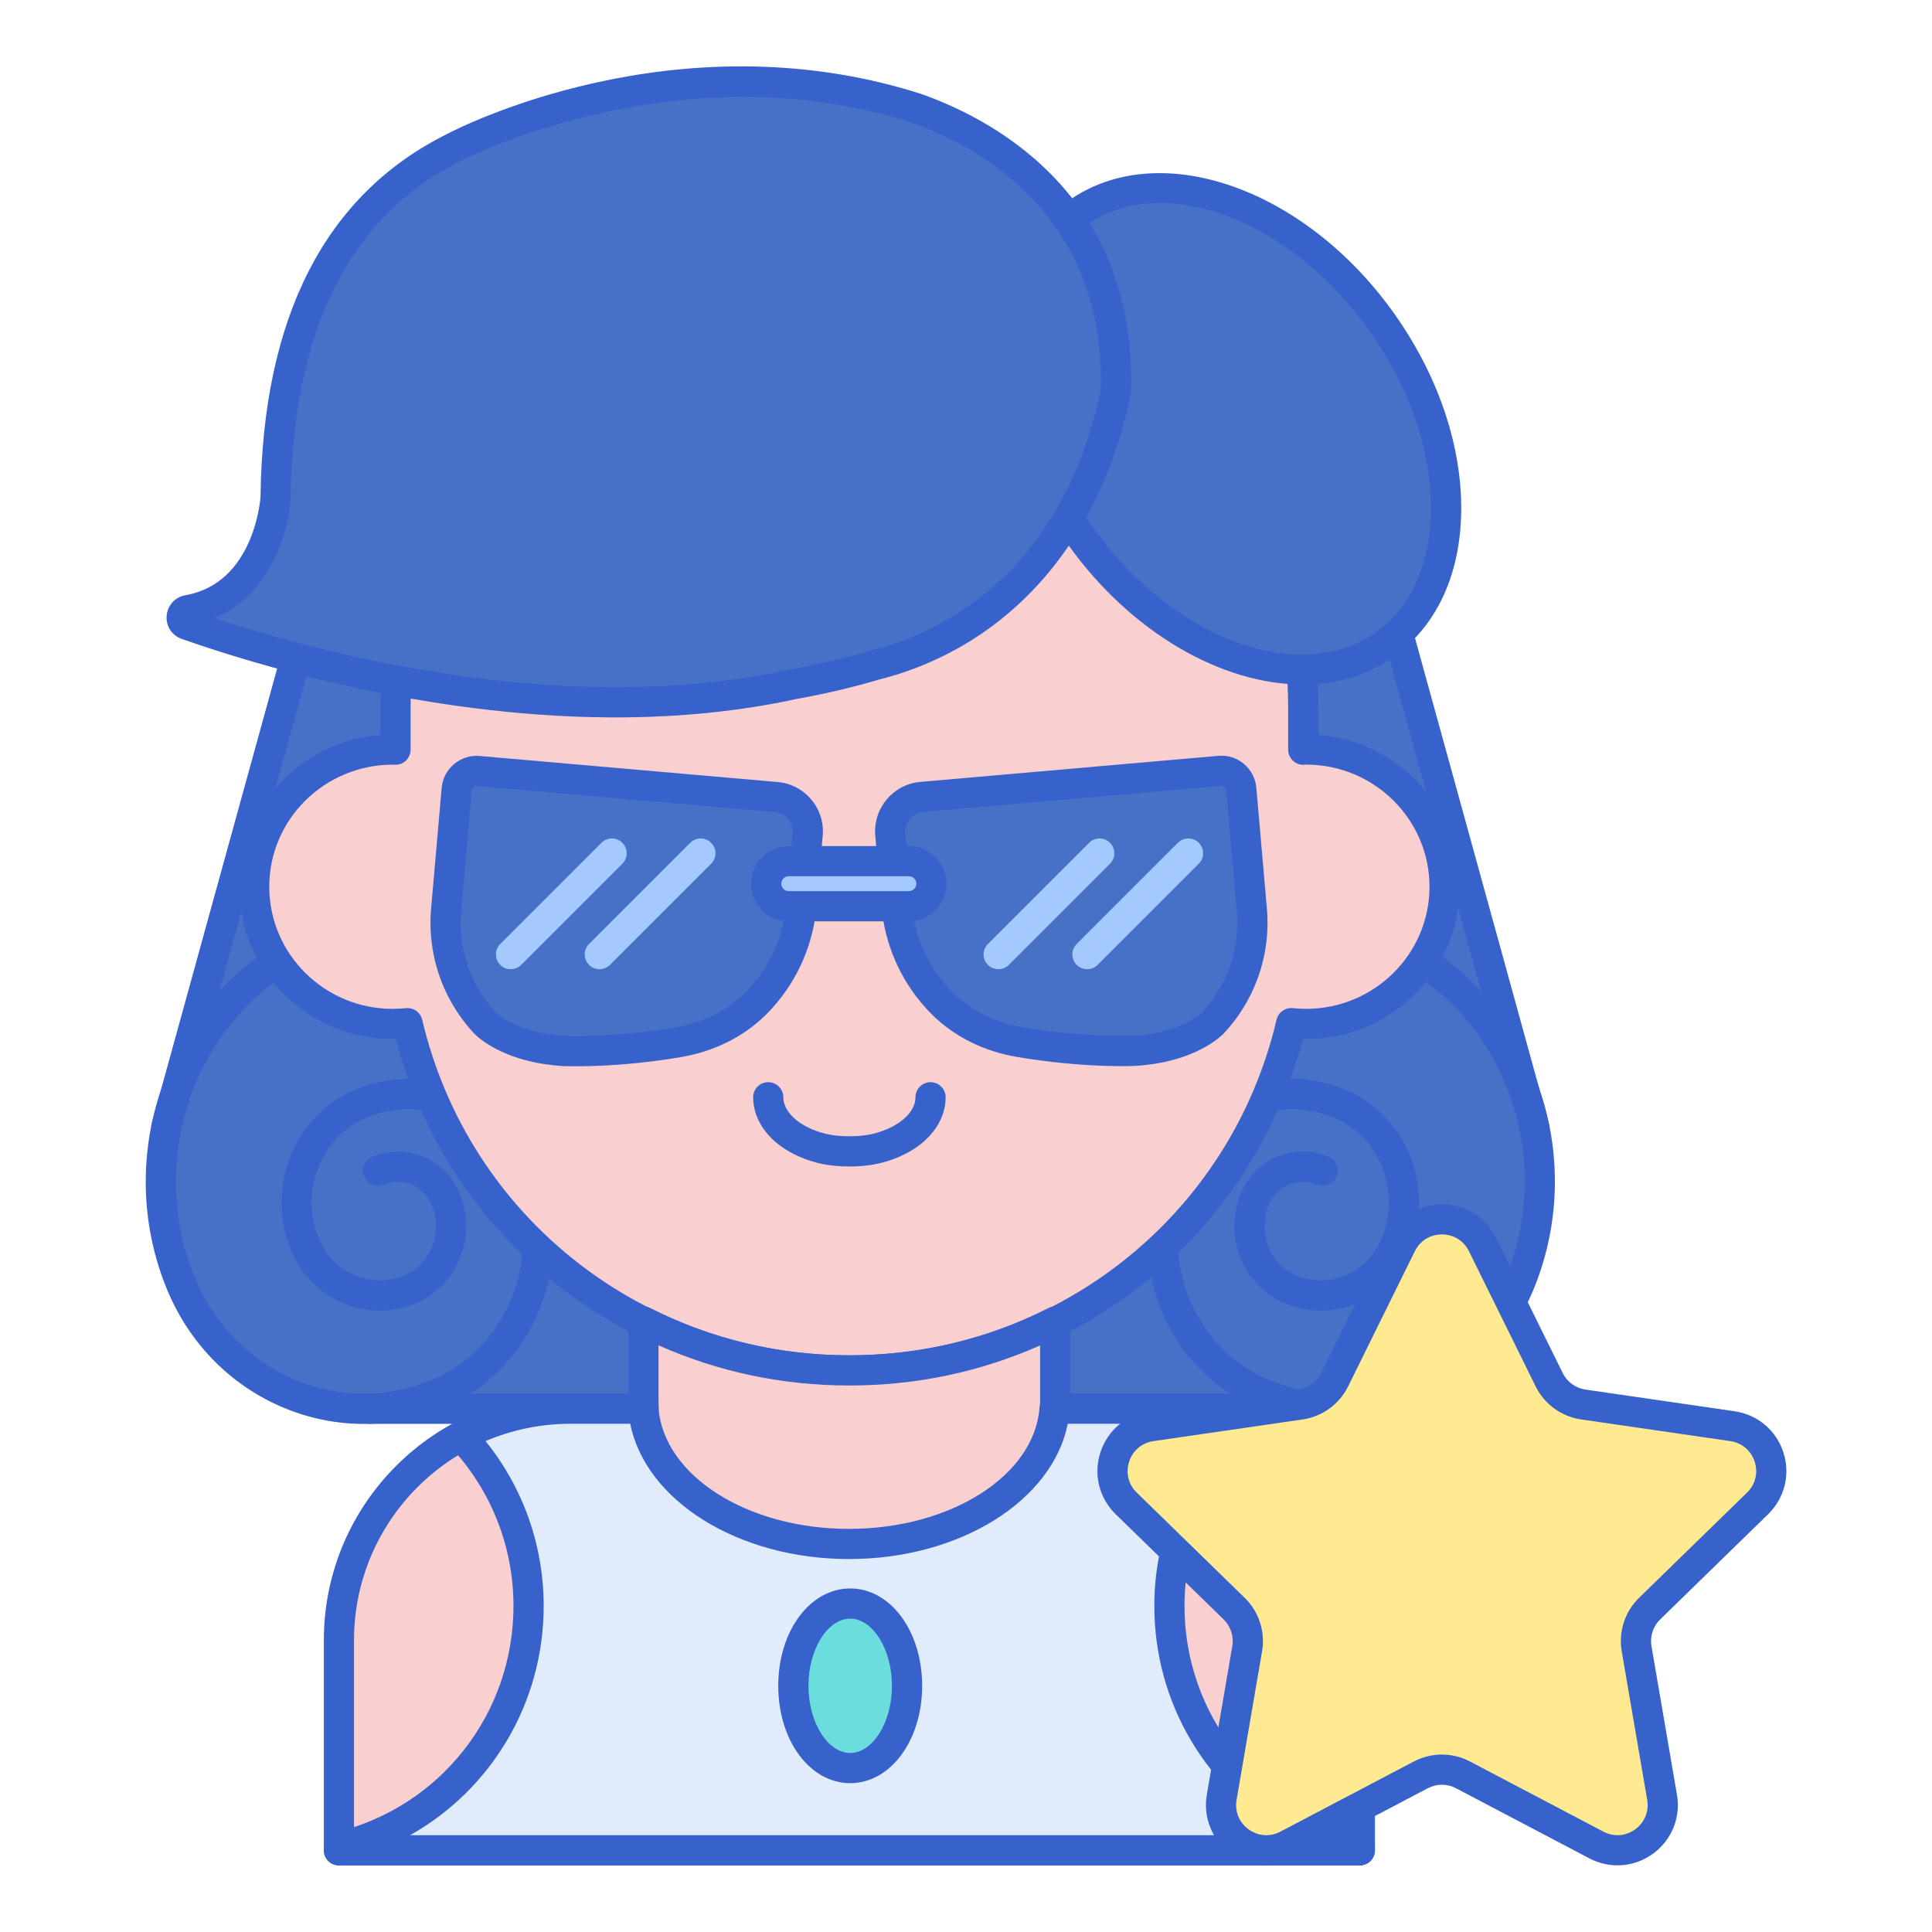 <svg id="Layer_1" enable-background="new 0 0 256 256" height="512" viewBox="0 0 256 256" width="512" xmlns="http://www.w3.org/2000/svg"><path d="m112.64 60.916h-66.213l-24.383 88.42 26.933 37.335h128.566l25.745-37.335-24.384-88.42h-66.213z" fill="#4671c6"/><path d="m177.543 188.671h-128.565c-.643 0-1.246-.309-1.622-.83l-26.934-37.335c-.354-.491-.467-1.117-.306-1.701l24.383-88.42c.239-.868 1.028-1.469 1.928-1.469h132.478c.899 0 1.688.601 1.928 1.469l24.384 88.42c.157.569.055 1.18-.281 1.667l-25.745 37.335c-.375.541-.991.864-1.648.864zm-127.542-4h126.492l24.619-35.702-23.731-86.053h-129.431l-23.724 86.027z" fill="#3762cc"/><path d="m50.092 155.124c3.53-1.518 7.571.236 9.027 3.916 1.819 4.6-.283 9.868-4.695 11.765-5.515 2.371-11.83-.368-14.104-6.119-2.843-7.188.441-15.418 7.336-18.382 8.618-3.705 18.484.575 22.038 9.561 4.442 11.232-.69 24.091-11.462 28.723-13.465 5.789-28.882-.899-34.434-14.939-6.94-17.549 1.078-37.642 17.909-44.879z" fill="#4671c6"/><path d="m48.179 188.676c-3.566 0-7.134-.706-10.535-2.121-7.186-2.987-12.764-8.73-15.706-16.171-7.323-18.517 1.19-39.804 18.979-47.451 1.016-.439 2.191.033 2.627 1.047.437 1.015-.032 2.191-1.047 2.627-15.82 6.803-23.375 25.781-16.84 42.307 2.542 6.426 7.345 11.379 13.522 13.948 5.901 2.453 12.386 2.413 18.262-.111 9.771-4.201 14.434-15.932 10.393-26.15-1.555-3.93-4.487-6.958-8.261-8.526-3.596-1.495-7.547-1.472-11.127.067-5.899 2.537-8.711 9.629-6.267 15.811.923 2.332 2.661 4.128 4.895 5.057 2.119.88 4.451.865 6.561-.041 3.422-1.47 5.047-5.594 3.625-9.191-.519-1.31-1.491-2.317-2.739-2.836-1.177-.489-2.469-.48-3.638.021-1.017.437-2.191-.033-2.627-1.047-.437-1.015.032-2.191 1.047-2.627 2.173-.935 4.572-.949 6.753-.041 2.256.938 4.004 2.734 4.923 5.059 2.211 5.589-.375 12.021-5.764 14.338-3.114 1.338-6.551 1.359-9.677.059-3.24-1.348-5.754-3.933-7.077-7.279-3.232-8.173.538-17.573 8.405-20.956 4.58-1.969 9.64-2.003 14.243-.086 4.78 1.987 8.489 5.805 10.444 10.749 4.829 12.21-.793 26.249-12.532 31.296-3.491 1.497-7.167 2.248-10.842 2.248z" fill="#3762cc"/><path d="m175.24 155.124c-3.53-1.518-7.571.236-9.027 3.916-1.819 4.6.283 9.868 4.695 11.765 5.515 2.371 11.83-.368 14.104-6.119 2.843-7.188-.441-15.418-7.336-18.382-8.618-3.705-18.484.575-22.038 9.561-4.442 11.232.69 24.091 11.462 28.723 13.465 5.789 28.882-.899 34.434-14.939 6.94-17.549-1.078-37.642-17.909-44.879z" fill="#4671c6"/><path d="m177.152 188.676c-3.677 0-7.351-.751-10.842-2.252-11.739-5.046-17.361-19.085-12.531-31.295 1.955-4.944 5.664-8.762 10.444-10.75 4.604-1.914 9.66-1.881 14.242.088 7.867 3.382 11.638 12.782 8.405 20.955-1.323 3.347-3.837 5.932-7.077 7.279-3.127 1.299-6.563 1.278-9.677-.059-5.389-2.316-7.975-8.749-5.764-14.338.919-2.324 2.667-4.121 4.923-5.059 2.184-.908 4.583-.894 6.753.041 1.015.436 1.483 1.612 1.047 2.627s-1.61 1.484-2.627 1.047c-1.17-.502-2.461-.512-3.638-.021-1.248.519-2.221 1.526-2.738 2.836-1.423 3.598.202 7.722 3.624 9.191 2.109.908 4.439.921 6.561.041 2.233-.929 3.972-2.725 4.895-5.057 2.444-6.182-.367-13.273-6.267-15.81-3.579-1.541-7.528-1.563-11.126-.069-3.773 1.569-6.707 4.598-8.262 8.527-4.041 10.219.621 21.949 10.393 26.149 5.875 2.527 12.361 2.566 18.262.112 6.178-2.569 10.98-7.522 13.522-13.948 1.496-3.784 2.287-7.759 2.353-11.814.046-2.861-.274-5.726-.952-8.513-2.443-10.035-9.092-18.046-18.24-21.979-1.015-.437-1.483-1.613-1.048-2.628.437-1.014 1.612-1.483 2.628-1.048 10.162 4.369 17.844 13.605 20.547 24.708.758 3.118 1.116 6.321 1.065 9.523-.073 4.539-.959 8.987-2.633 13.221-2.943 7.44-8.521 13.184-15.707 16.171-3.401 1.417-6.969 2.124-10.535 2.124z" fill="#3762cc"/><path d="m173.069 99.314c-.128 0-.252.016-.38.019v-5.631c0-32.916-26.926-59.599-60.141-59.599-33.215 0-60.141 26.683-60.141 59.599v5.631c-.128-.003-.252-.019-.38-.019-10.133 0-18.348 8.141-18.348 18.183s8.215 18.183 18.348 18.183c.666 0 1.321-.039 1.969-.108 6.206 26.366 30.056 46.013 58.552 46.013 28.496 0 52.346-19.647 58.552-46.013.647.068 1.303.108 1.969.108 10.133 0 18.348-8.141 18.348-18.183s-8.215-18.183-18.348-18.183z" fill="#f9cfcf"/><g fill="#3762cc"><path d="m82.663 133.082c-4.004 0-7.261-3.256-7.261-7.259v-12.1c0-4.003 3.257-7.26 7.261-7.26 4.003 0 7.259 3.257 7.259 7.26v12.1c0 4.002-3.257 7.259-7.259 7.259z"/><path d="m142.15 133.082c-4.004 0-7.261-3.256-7.261-7.259v-12.1c0-4.003 3.257-7.26 7.261-7.26 4.003 0 7.259 3.257 7.259 7.26v12.1c0 4.002-3.256 7.259-7.259 7.259z"/><path d="m112.548 183.586c-28.458 0-52.926-18.794-60.088-45.911-11.451.226-20.78-8.906-20.78-20.178 0-10.588 8.262-19.298 18.728-20.119v-3.676c0-33.966 27.876-61.599 62.141-61.599s62.141 27.633 62.141 61.599v3.676c10.466.821 18.729 9.531 18.729 20.119 0 11.129-9.128 20.183-20.348 20.183-.143 0-.287-.002-.433-.005-7.163 27.117-31.632 45.911-60.09 45.911zm-58.55-50.014c.917 0 1.73.631 1.945 1.542 6.163 26.185 29.439 44.472 56.604 44.472s50.442-18.287 56.605-44.472c.23-.981 1.172-1.63 2.157-1.531.604.064 1.196.097 1.759.097 9.014 0 16.348-7.26 16.348-16.183 0-8.92-7.329-16.178-16.34-16.183-.163.012-.253.017-.343.019-.548.028-1.058-.192-1.443-.568-.386-.377-.603-.893-.603-1.431v-5.632c0-31.76-26.082-57.599-58.141-57.599s-58.139 25.839-58.139 57.599v5.632c0 .538-.217 1.054-.603 1.431s-.893.594-1.443.568c-.09-.002-.18-.007-.27-.014-.002 0-.006 0-.009 0-9.075 0-16.403 7.258-16.403 16.178 0 8.923 7.334 16.183 16.348 16.183.569 0 1.145-.031 1.759-.097.071-.007.142-.011.212-.011z"/><path d="m112.548 154.563c-1.615 0-3.025-.163-4.313-.499-2.158-.563-4.058-1.518-5.493-2.759-1.899-1.643-2.946-3.741-2.946-5.91 0-1.104.896-2 2-2s2 .896 2 2c0 1.268.85 2.269 1.563 2.885.975.843 2.319 1.504 3.887 1.913.953.249 2.033.37 3.303.37 1.271 0 2.351-.121 3.302-.369 1.568-.409 2.912-1.071 3.887-1.914.714-.616 1.563-1.616 1.563-2.885 0-1.104.896-2 2-2s2 .896 2 2c0 2.17-1.047 4.27-2.947 5.911-1.436 1.241-3.335 2.194-5.492 2.758-1.287.335-2.698.499-4.314.499z"/></g><ellipse cx="163.108" cy="56.82" fill="#4671c6" rx="24.478" ry="35.097" transform="matrix(.814 -.581 .581 .814 -2.637 105.413)"/><path d="m172.58 90.699c-10.56 0-22.636-6.758-31.016-18.485-5.686-7.958-8.87-17.015-8.967-25.501-.101-8.754 3.076-15.884 8.943-20.076 11.88-8.489 31.219-1.853 43.111 14.79 5.686 7.958 8.87 17.015 8.967 25.501.101 8.754-3.076 15.884-8.943 20.076-3.508 2.507-7.669 3.695-12.095 3.695zm-18.837-63.808c-3.637 0-7.026.964-9.876 3-4.772 3.41-7.354 9.368-7.271 16.776.088 7.677 3.008 15.923 8.222 23.221 10.611 14.851 27.452 21.067 37.531 13.862 4.772-3.41 7.354-9.368 7.271-16.776-.088-7.677-3.008-15.923-8.222-23.221-7.611-10.652-18.426-16.862-27.655-16.862z" fill="#3762cc"/><path d="m147.85 51.942c.819-25.402-18.191-34.767-26.631-37.665-32.025-10.129-61.09 5.27-61.09 5.27h.001c-12.064 5.989-23.277 18.951-23.612 46.407 0 0-.743 12.987-11.594 14.884-1.024.179-1.166 1.585-.186 1.931 9.551 3.373 31.9 10.208 56.343 10.29l-.002.005s.092-.001.229-.004c7.852.013 15.915-.676 23.839-2.401 3.649-.662 7.378-1.506 10.94-2.582 2.772-.68 6.884-2.056 11.293-4.761.072-.043.15-.083.221-.127l-.008-.005c7.877-4.901 16.623-14.079 20.257-31.242z" fill="#4671c6"/><path d="m81.078 95.064c-.05 0-.099-.002-.147-.006-25.04-.11-48.097-7.309-56.859-10.403-1.302-.459-2.102-1.69-1.987-3.063.114-1.388 1.117-2.482 2.493-2.724 9.184-1.605 9.937-12.914 9.942-13.028.29-23.877 8.608-40.084 24.72-48.083 1.171-.621 30.13-15.649 62.583-5.387 8.747 3.004 28.891 12.847 28.026 39.637-.004.117-.018.234-.042.35-3.875 18.301-13.521 27.727-20.998 32.426-.051.039-.104.075-.159.109l-.195.114c-4.689 2.874-9.016 4.304-11.84 5.001-3.347 1.009-7.085 1.891-11.111 2.621-7.391 1.61-15.481 2.433-23.985 2.433-.071 0-.142 0-.213 0l-.185.004c-.015-.001-.029-.001-.043-.001zm-52.68-13.158c10.148 3.356 30.663 9.079 52.688 9.153.033 0 .065.001.099.003l.094-.002h.204c8.251 0 16.057-.792 23.236-2.354 3.967-.721 7.573-1.572 10.788-2.543.033-.011.067-.02.102-.028 2.547-.625 6.475-1.916 10.724-4.523l.104-.06c.032-.023.064-.045.098-.065 9.904-6.161 16.404-16.181 19.321-29.784.684-23.993-17.446-32.84-25.287-35.533-30.77-9.731-59.222 4.997-59.505 5.146-14.704 7.3-22.274 22.32-22.547 44.663-.258 4.539-2.746 12.878-10.119 15.927zm119.452-29.964h.01z" fill="#3762cc"/><path d="m149.515 186.656h-9.721c.015-.378.029-.755.029-1.136v-10.407c-8.185 4.138-17.454 6.473-27.275 6.473-9.827 0-19.101-2.338-27.29-6.481v10.415c0 .381.013.759.029 1.136h-9.706c-16.939 0-30.671 13.732-30.671 30.671v15.386 4.369 8.091h135.276v-8.091-4.369-15.386c0-16.939-13.732-30.671-30.671-30.671z" fill="#f9cfcf"/><path d="m180.187 247.173h-135.277c-1.104 0-2-.896-2-2v-27.846c0-18.015 14.656-32.671 32.671-32.671h7.678v-9.552c0-.695.36-1.34.952-1.704.591-.363 1.329-.396 1.951-.08 8.218 4.157 17.096 6.266 26.386 6.266 9.286 0 18.159-2.105 26.373-6.259.619-.313 1.358-.282 1.95.081.592.364.952 1.01.952 1.704v9.544h7.691c18.016 0 32.672 14.656 32.672 32.671v27.846c.001 1.104-.895 2-1.999 2zm-133.277-4h131.276v-25.846c0-15.81-12.862-28.671-28.672-28.671h-9.721c-.545 0-1.066-.223-1.443-.615-.377-.394-.577-.923-.555-1.468.015-.35.027-.7.027-1.054v-7.246c-7.953 3.527-16.439 5.313-25.275 5.313-8.84 0-17.331-1.788-25.289-5.319v7.253c0 .354.012.704.026 1.054.022.545-.178 1.074-.555 1.468-.377.393-.898.615-1.443.615h-9.706c-15.81 0-28.671 12.861-28.671 28.671v25.845z" fill="#3762cc"/><path d="m154.953 212.802c0-8.734 3.412-16.666 8.968-22.553-4.296-2.29-9.198-3.592-14.406-3.592h-9.747c-.009 0-.018-.001-.027-.002-.741 9.988-12.655 17.928-27.245 17.928-14.589 0-26.503-7.939-27.245-17.926h-9.669c-5.236 0-10.164 1.315-14.477 3.629 5.535 5.884 8.933 13.802 8.933 22.517 0 15.487-10.711 28.465-25.127 31.95v.422h135.276v-.397c-14.47-3.449-25.234-16.452-25.234-31.976z" fill="#e0ebfc"/><path d="m180.187 247.173h-135.277c-1.104 0-2-.896-2-2v-.422c0-.924.633-1.727 1.53-1.944 13.894-3.357 23.598-15.696 23.598-30.005 0-7.886-2.979-15.396-8.391-21.147-.426-.453-.617-1.078-.517-1.692s.48-1.146 1.028-1.44c4.716-2.528 10.049-3.865 15.422-3.865h9.669c1.047 0 1.917.808 1.994 1.852.671 9.014 11.763 16.074 25.251 16.074 13.49 0 24.582-7.062 25.251-16.076.04-.541.299-1.043.717-1.391.383-.317.875-.482 1.366-.459h9.686c5.344 0 10.65 1.323 15.347 3.827.551.293.933.826 1.033 1.441s-.091 1.242-.519 1.696c-5.432 5.756-8.423 13.277-8.423 21.181 0 14.357 9.744 26.705 23.697 30.028.9.214 1.536 1.02 1.536 1.945v.397c.002 1.104-.894 2-1.998 2zm-135.277-2.422h.01zm9.434-1.578h116.299c-10.749-6.049-17.689-17.494-17.689-30.371 0-8.021 2.727-15.693 7.729-21.884-3.517-1.485-7.33-2.262-11.167-2.262h-8.032c-2.029 10.19-14.294 17.926-28.987 17.926-14.692 0-26.957-7.735-28.987-17.926h-7.927c-3.866 0-7.708.788-11.245 2.294 4.984 6.186 7.702 13.847 7.702 21.852-.002 12.864-6.946 24.319-17.696 30.371zm85.396-56.519h.01z" fill="#3762cc"/><ellipse cx="112.656" cy="223.379" fill="#6bdddd" rx="7.534" ry="10.9"/><path d="m112.655 236.278c-5.346 0-9.533-5.666-9.533-12.899s4.188-12.9 9.533-12.9c5.347 0 9.534 5.667 9.534 12.9s-4.187 12.899-9.534 12.899zm0-21.799c-2.999 0-5.533 4.076-5.533 8.9s2.534 8.899 5.533 8.899c3 0 5.534-4.075 5.534-8.899s-2.534-8.9-5.534-8.9z" fill="#3762cc"/><path d="m59.115 120.582c-.16 1.827-.061 3.668.293 5.468.708 3.598 2.425 6.91 4.926 9.577.773.734 3.885 3.26 10.408 3.635.568.02 1.901.05 3.833-.013l.316-.012c2.734-.101 6.548-.388 10.965-1.131 3.8-.64 7.408-2.314 10.162-5.009.287-.281.566-.571.836-.871 2.971-3.304 4.934-7.564 5.351-12.332l.816-9.329c.22-2.513-1.639-4.729-4.152-4.949l-39.474-3.454c-1.462-.128-2.751.954-2.879 2.416z" fill="#4671c6"/><path d="m165.876 120.563c.16 1.827.061 3.668-.293 5.468-.708 3.598-2.425 6.91-4.926 9.577-.773.734-3.885 3.26-10.408 3.635-.568.02-1.901.05-3.833-.013l-.316-.012c-2.734-.101-6.548-.388-10.965-1.131-3.8-.64-7.408-2.314-10.162-5.009-.287-.281-.566-.571-.836-.871-2.971-3.304-4.934-7.564-5.351-12.332l-.816-9.329c-.22-2.513 1.639-4.729 4.152-4.949l39.474-3.453c1.462-.128 2.751.954 2.879 2.416z" fill="#4671c6"/><path d="m76.333 141.287c-.809 0-1.377-.016-1.663-.025-7.219-.415-10.79-3.308-11.713-4.185-.028-.026-.056-.054-.082-.082-2.774-2.958-4.652-6.608-5.429-10.559-.392-1.985-.5-4.014-.323-6.029l1.4-16.003c.108-1.239.692-2.362 1.646-3.162.953-.799 2.155-1.183 3.4-1.071l39.473 3.453c1.748.152 3.332.977 4.46 2.321s1.664 3.047 1.511 4.795l-.815 9.327c-.442 5.06-2.467 9.726-5.855 13.495-.302.334-.609.655-.926.965-2.955 2.893-6.839 4.813-11.229 5.552-3.756.632-7.532 1.021-11.223 1.157l-.31.012c-.908.029-1.688.039-2.322.039zm-10.583-7.074c.573.529 3.282 2.718 9.107 3.053.426.017 1.724.049 3.653-.015l.301-.012c2.425-.09 6.246-.354 10.712-1.105 3.581-.603 6.727-2.146 9.097-4.467.259-.252.508-.513.749-.781 2.802-3.116 4.478-6.979 4.844-11.166l.815-9.328c.06-.685-.149-1.35-.591-1.876-.44-.525-1.06-.848-1.743-.907l-39.474-3.453c-.247-.021-.402.086-.48.151s-.212.21-.232.446l-1.4 16.004c-.144 1.64-.055 3.291.263 4.907.628 3.192 2.142 6.147 4.379 8.549zm-6.635-13.631h.01z" fill="#3762cc"/><path d="m148.635 141.269c-.634 0-1.398-.01-2.284-.039l-.325-.012c-2.533-.094-6.537-.37-11.223-1.158-4.391-.739-8.273-2.659-11.229-5.552-.318-.312-.626-.632-.925-.965-3.389-3.768-5.413-8.434-5.855-13.494l-.816-9.328c-.315-3.608 2.363-6.8 5.971-7.115l39.473-3.454c2.567-.243 4.822 1.675 5.047 4.233l1.4 16.004v.001c.176 2.015.067 4.043-.322 6.027-.777 3.949-2.655 7.601-5.431 10.56-.026.028-.054.055-.081.081-.922.877-4.489 3.77-11.67 4.183-.376.013-.957.028-1.73.028zm13.193-37.135c-.02 0-.039 0-.059.002l-39.473 3.454c-1.411.124-2.458 1.371-2.335 2.782l.816 9.328c.366 4.188 2.042 8.051 4.846 11.169.242.269.491.528.748.78 2.369 2.318 5.514 3.862 9.095 4.465 4.474.753 8.291 1.017 10.706 1.105l.317.012c1.907.064 3.214.031 3.687.013 5.788-.333 8.491-2.521 9.063-3.05 2.238-2.402 3.752-5.357 4.381-8.549.316-1.616.405-3.268.263-4.908l-1.4-16.003c-.03-.342-.318-.6-.655-.6z" fill="#3762cc"/><path d="m120.436 120.079h-15.923c-1.649 0-2.986-1.337-2.986-2.986 0-1.649 1.337-2.986 2.986-2.986h15.923c1.649 0 2.986 1.337 2.986 2.986 0 1.649-1.337 2.986-2.986 2.986z" fill="#a4c9ff"/><path d="m120.437 122.079h-15.924c-2.749 0-4.985-2.236-4.985-4.985s2.236-4.986 4.985-4.986h15.924c2.749 0 4.985 2.237 4.985 4.986s-2.236 4.985-4.985 4.985zm-15.924-5.972c-.543 0-.985.442-.985.986 0 .543.442.985.985.985h15.924c.543 0 .985-.442.985-.985 0-.544-.442-.986-.985-.986z" fill="#3762cc"/><path d="m132.288 128.426c-.502 0-1.003-.191-1.386-.574-.766-.766-.766-2.007 0-2.773l13.404-13.404c.766-.766 2.007-.766 2.773 0s.766 2.007 0 2.773l-13.404 13.404c-.384.382-.885.574-1.387.574z" fill="#a4c9ff"/><path d="m144.054 128.426c-.502 0-1.003-.191-1.386-.574-.766-.766-.766-2.007 0-2.773l13.404-13.404c.766-.766 2.007-.766 2.773 0s.766 2.007 0 2.773l-13.404 13.404c-.384.382-.885.574-1.387.574z" fill="#a4c9ff"/><path d="m67.674 128.426c-.502 0-1.003-.191-1.386-.574-.766-.766-.766-2.007 0-2.773l13.404-13.404c.766-.766 2.007-.766 2.773 0s.766 2.007 0 2.773l-13.404 13.404c-.383.382-.885.574-1.387.574z" fill="#a4c9ff"/><path d="m79.44 128.426c-.502 0-1.003-.191-1.386-.574-.766-.766-.766-2.007 0-2.773l13.404-13.404c.766-.766 2.007-.766 2.773 0s.766 2.007 0 2.773l-13.404 13.404c-.383.382-.885.574-1.387.574z" fill="#a4c9ff"/><path d="m196.437 164.913 8.839 17.909c.874 1.771 2.563 2.998 4.518 3.282l19.764 2.872c4.921.715 6.886 6.763 3.325 10.234l-14.301 13.94c-1.414 1.378-2.059 3.364-1.726 5.311l3.376 19.684c.841 4.901-4.304 8.639-8.706 6.325l-17.677-9.294c-1.748-.919-3.836-.919-5.584 0l-17.677 9.294c-4.402 2.314-9.546-1.424-8.706-6.325l3.376-19.684c.334-1.946-.311-3.932-1.726-5.311l-14.301-13.94c-3.561-3.471-1.596-9.519 3.325-10.234l19.764-2.872c1.954-.284 3.644-1.511 4.518-3.282l8.839-17.909c2.2-4.459 8.559-4.459 10.76 0z" fill="#ffea92"/><path d="m167.787 247.169c-1.651 0-3.291-.518-4.693-1.536-2.482-1.804-3.702-4.802-3.184-7.825l3.376-19.684c.224-1.298-.207-2.622-1.15-3.542l-14.301-13.938c-2.197-2.143-2.973-5.285-2.024-8.202s3.423-5.003 6.458-5.444l19.763-2.872c1.304-.189 2.431-1.007 3.014-2.188l8.837-17.908c1.358-2.751 4.107-4.46 7.175-4.46h.001c3.067.001 5.815 1.709 7.173 4.46l8.839 17.909c.582 1.181 1.708 1.998 3.012 2.188l19.764 2.872c3.035.441 5.51 2.527 6.458 5.444s.173 6.06-2.023 8.201l-14.303 13.94c-.942.919-1.373 2.243-1.15 3.541l3.377 19.684c.519 3.023-.701 6.021-3.183 7.824s-5.712 2.037-8.426.609l-17.677-9.294c-1.166-.613-2.557-.613-3.723 0l-17.678 9.294c-1.182.619-2.46.927-3.732.927zm23.27-14.682c1.278 0 2.558.307 3.723.919l17.677 9.294c1.379.725 2.953.611 4.213-.304 1.26-.916 1.854-2.378 1.591-3.913l-3.376-19.684c-.445-2.595.415-5.242 2.301-7.081l14.303-13.94c1.114-1.087 1.492-2.62 1.011-4.101-.48-1.48-1.688-2.498-3.229-2.722l-19.765-2.872c-2.605-.379-4.857-2.016-6.022-4.376l-8.84-17.91c-.688-1.396-2.029-2.229-3.586-2.229-1.558 0-2.898.834-3.588 2.23l-8.837 17.908c-1.166 2.362-3.418 3.998-6.024 4.377l-19.764 2.872c-1.541.224-2.748 1.241-3.229 2.722-.481 1.48-.104 3.014 1.012 4.102l14.301 13.938c1.887 1.84 2.747 4.487 2.302 7.082l-3.376 19.684c-.264 1.535.331 2.998 1.591 3.913 1.259.913 2.832 1.028 4.212.304l17.678-9.294c1.163-.612 2.442-.919 3.721-.919z" fill="#3762cc"/></svg>